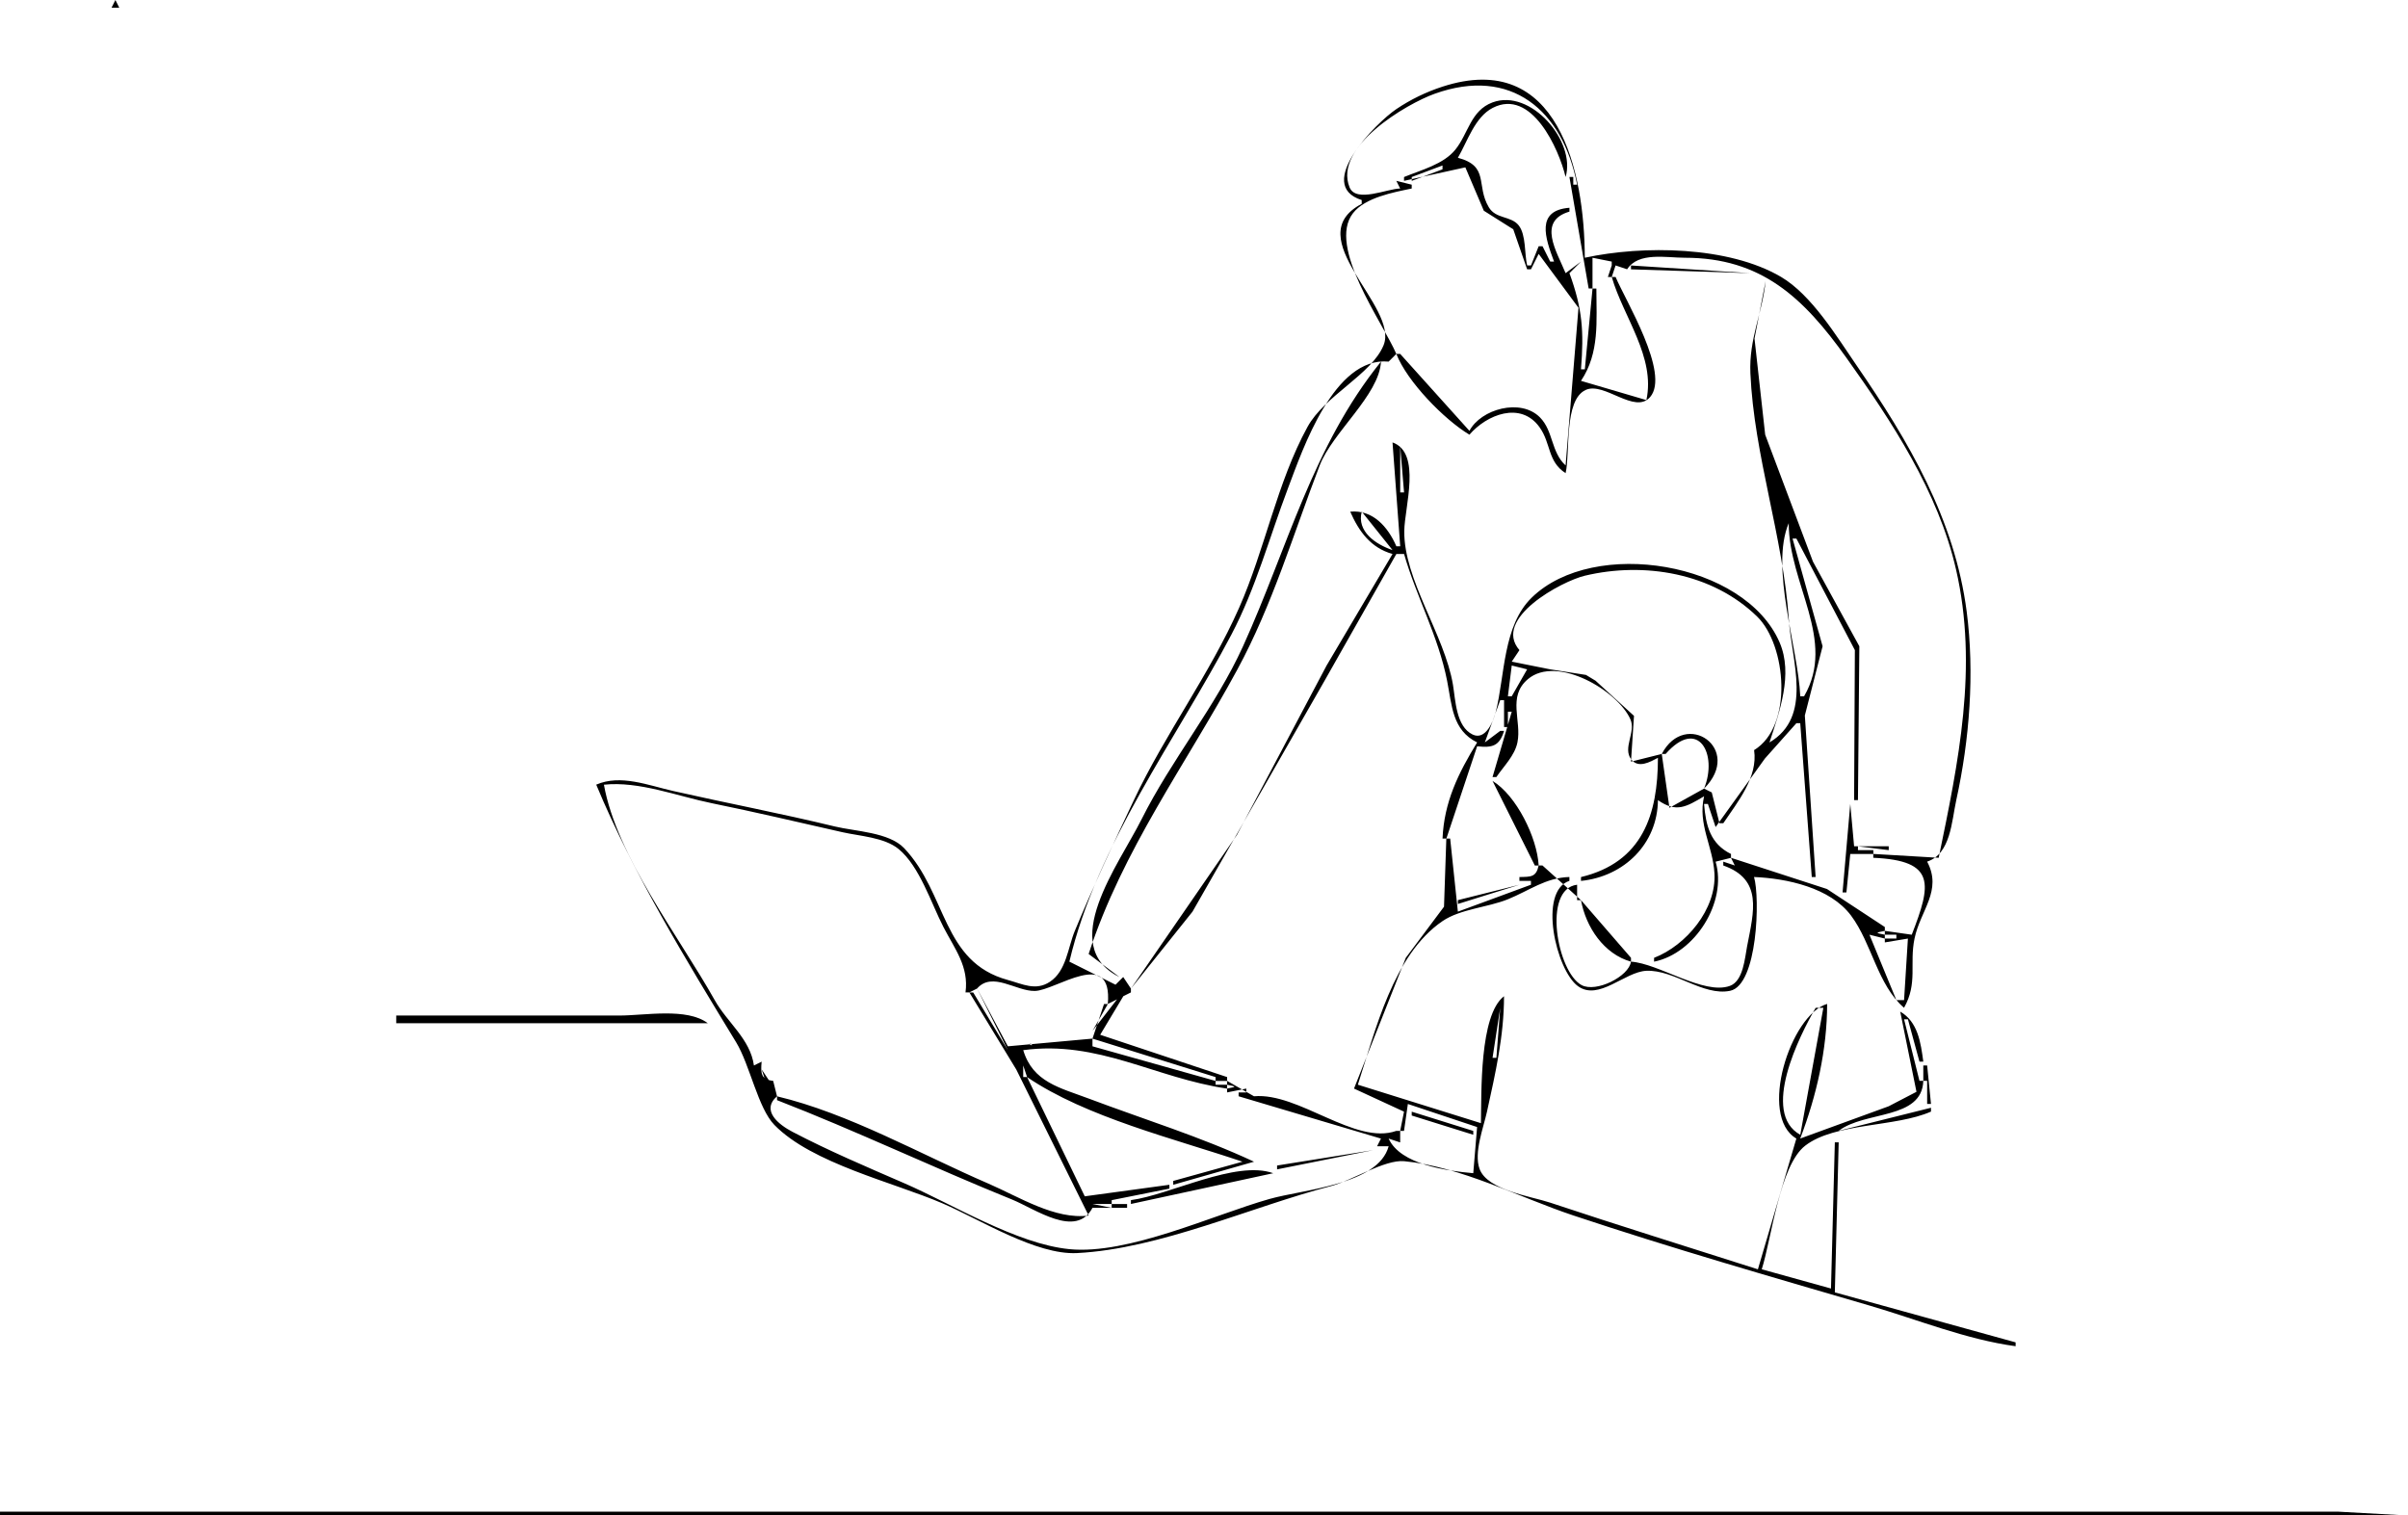 <?xml version="1.0" encoding="UTF-8" standalone="no"?>
<!-- Created with Inkscape (http://www.inkscape.org/) -->

<svg
   width="198.46mm"
   height="124.909mm"
   viewBox="0 0 198.46 124.909"
   version="1.1"
   id="svg1"
   xml:space="preserve"
   inkscape:version="1.3.2 (091e20e, 2023-11-25, custom)"
   sodipodi:docname="guidance.svg"
   xmlns:inkscape="http://www.inkscape.org/namespaces/inkscape"
   xmlns:sodipodi="http://sodipodi.sourceforge.net/DTD/sodipodi-0.dtd"
   xmlns="http://www.w3.org/2000/svg"
   xmlns:svg="http://www.w3.org/2000/svg"><sodipodi:namedview
     id="namedview1"
     pagecolor="#505050"
     bordercolor="#eeeeee"
     borderopacity="1"
     inkscape:showpageshadow="0"
     inkscape:pageopacity="0"
     inkscape:pagecheckerboard="0"
     inkscape:deskcolor="#505050"
     inkscape:document-units="mm"
     inkscape:zoom="0.69219276"
     inkscape:cx="559.81516"
     inkscape:cy="334.44441"
     inkscape:window-width="1920"
     inkscape:window-height="991"
     inkscape:window-x="-9"
     inkscape:window-y="-9"
     inkscape:window-maximized="1"
     inkscape:current-layer="layer1" /><defs
     id="defs1" /><g
     inkscape:label="Layer 1"
     inkscape:groupmode="layer"
     id="layer1"
     transform="translate(-7.949,-77.144)"><rect
       style="fill:#ffffff;fill-opacity:1;stroke-width:0.1;paint-order:fill markers stroke"
       id="rect1"
       width="198.46"
       height="124.909"
       x="7.949"
       y="77.144" /><path
       style="fill:#000000;fill-opacity:1;stroke:none"
       d="m 17.46,77.144 -0.317,0.634 h 0.634 L 17.46,77.144 M 120.177,93.629 v 0.317 c -5.266,2.764 3.129,8.449 1.798,11.664 -0.997,2.409 -4.851,4.14 -6.267,6.724 -2.512,4.585 -3.512,10.104 -5.632,14.9 -2.431,5.498 -6.092,10.386 -8.673,15.851 -1.682,3.56 -3.36,7.14 -4.868,10.779 -0.582,1.403 -0.693,3.3 -2.056,4.202 -1.176,0.778 -2.266,0.178 -3.469,-0.149 -5.446,-1.481 -4.987,-7.116 -8.545,-10.865 -1.251,-1.318 -4.036,-1.38 -5.721,-1.789 -4.417,-1.071 -8.883,-1.92 -13.315,-2.923 -2.046,-0.463 -4.342,-1.399 -6.341,-0.523 3.051,7.329 7.414,14.471 11.535,21.241 1.123,1.844 1.801,5.424 3.149,6.807 3.091,3.172 9.813,4.729 13.848,6.461 3.072,1.318 7.716,4.273 11.096,4.1 6.831,-0.349 14.31,-3.798 20.924,-5.52 1.695,-0.441 4.432,-2.203 6.036,-2.053 4.647,0.434 9.532,3.003 13.937,4.471 8.093,2.698 16.247,5.041 24.411,7.426 3.925,1.147 7.992,2.806 12.047,3.353 v -0.317 l -14.9,-4.121 0.317,-12.364 h -0.317 l -0.317,12.047 -5.707,-1.585 c 0.806,-2.522 1.468,-8.555 3.583,-10.19 2.451,-1.895 7.442,-1.514 10.366,-2.808 v -0.317 l -7.609,1.902 c 2.186,-1.666 6.867,-0.899 6.975,-4.121 h 0.317 v 1.902 h 0.317 l -0.317,-3.17 h -0.317 v 1.268 h -0.317 l -1.268,-5.072 h 0.317 l 0.951,3.487 h 0.317 c -0.212,-1.575 -0.447,-3.28 -1.902,-4.121 l 1.339,6.611 -2.29,1.192 -7.292,2.66 c 1.342,-3.506 2.219,-7.343 2.219,-11.096 -3.025,0.89 -5.701,9.247 -2.536,11.096 l -3.17,10.779 c -5.71,-1.826 -11.432,-3.599 -17.12,-5.495 -1.576,-0.525 -5.18,-1.022 -5.82,-2.782 -0.486,-1.336 0.322,-3.394 0.613,-4.721 0.698,-3.184 1.403,-6.241 1.403,-9.511 -2.038,1.552 -1.852,8.011 -1.902,10.462 l -10.145,-3.17 c 1.436,-4.414 2.902,-10.703 6.975,-13.482 1.469,-1.002 3.723,-1.126 5.389,-1.801 1.769,-0.716 3.111,-1.778 5.072,-1.837 v 0.317 c -2.604,0.864 -1.097,7.375 0.705,8.681 1.714,1.243 3.859,-1.186 5.635,-1.266 2.293,-0.103 4.675,2.106 6.903,1.649 2.274,-0.466 2.476,-7.675 1.973,-9.38 2.72,0.117 6.272,0.877 7.993,3.176 1.727,2.308 2.182,5.721 4.371,7.603 1.147,-2.048 0.427,-3.597 0.864,-5.707 0.483,-2.335 2.311,-3.944 1.039,-6.341 1.944,-0.629 2.016,-3.312 2.402,-5.072 1.095,-4.992 1.517,-10.459 0.858,-15.534 -0.989,-7.612 -4.782,-14.051 -9.074,-20.29 -1.635,-2.376 -3.708,-5.817 -6.234,-7.301 -4.322,-2.539 -11.369,-2.615 -16.167,-1.576 -0.02,-7.087 -2.182,-17.202 -11.73,-14.101 -1.353,0.44 -2.625,1.056 -3.804,1.851 -1.642,1.107 -6.8,6.247 -2.853,7.495 m 17.754,-1.268 h -0.317 v -0.634 h -0.317 l 1.585,9.194 h 0.317 v -2.536 l 1.585,0.317 v 0.317 l -0.317,0.951 h 0.317 l 0.317,-0.951 0.951,0.317 c 0.938,-1.447 3.201,-0.951 4.755,-0.951 6.293,0 9.77,3.273 13.315,8.243 3.746,5.251 7.571,11.057 9.035,17.437 1.849,8.057 0.204,15.877 -1.427,23.777 l -5.389,-0.317 v 0.317 c 5.202,0.224 4.774,2.206 3.17,6.341 l -2.219,-0.317 v 0.317 h 0.951 v 0.317 h -0.951 v 0.317 l 1.902,-0.317 -0.317,5.072 h -0.634 l -2.219,-5.389 1.268,0.317 v -0.317 c -0.802,-0.16 -0.802,-0.157 0,-0.317 v -0.317 l -4.768,-3.133 -7.913,-2.573 0.317,0.634 -0.951,-0.317 v 0.317 c 3.275,1.148 2.518,3.788 1.964,6.658 -0.188,0.973 -0.314,2.866 -1.418,3.266 -2.149,0.778 -5.861,-1.852 -8.154,-1.998 -0.159,1.21 -2.87,2.579 -4.071,1.932 -2.015,-1.086 -3.242,-7.926 -0.367,-8.272 v 1.268 h 0.317 l -3.17,-2.853 h -0.317 c -0.207,0.968 -0.636,0.931 -1.585,0.951 v 0.317 h 0.951 v 0.317 l -6.024,2.219 -0.634,-6.024 h -0.317 l -0.191,5.616 -3.149,4.212 -4.268,10.779 4.121,1.902 -0.317,1.585 h 0.317 l 0.317,-2.219 5.707,1.902 -0.317,3.804 c -2.167,-0.189 -6.002,-0.704 -6.975,-2.853 l 0.951,0.317 v -0.951 h -0.317 c -3.393,1.203 -8.039,-3.187 -11.73,-2.853 l -2.219,-1.268 v 0.317 c 0.802,0.16 0.802,0.157 0,0.317 v 0.317 l 1.585,-0.317 v 0.317 h -0.634 v 0.317 l 11.73,3.487 -0.317,0.634 h 0.951 c -0.855,3.18 -7.012,3.547 -9.828,4.346 -4.675,1.327 -11.636,4.613 -16.485,4.134 -4.358,-0.43 -9.619,-3.704 -13.632,-5.445 -3.093,-1.342 -6.204,-2.662 -9.192,-4.227 -1.146,-0.6 -2.605,-1.758 -1.27,-2.93 l -0.317,-1.268 c -1.006,-0.116 -1.038,-0.608 -0.951,-1.585 l -0.634,0.317 c -0.31,-2.197 -2.189,-3.524 -3.235,-5.389 -2.917,-5.205 -8.08,-11.87 -9.129,-17.754 2.876,-0.313 6.063,0.95 8.877,1.522 3.605,0.733 7.191,1.581 10.779,2.393 1.439,0.326 3.454,0.422 4.632,1.388 1.723,1.412 2.689,4.481 3.693,6.427 0.943,1.827 2.106,3.253 1.82,5.389 h 0.317 l 0.634,-0.317 c 1.256,-1.436 3.196,0.22 4.755,0.198 1.731,-0.024 6.429,-3.667 6.024,1.07 l 1.902,-0.951 v -0.317 l -0.634,-0.951 -0.634,0.634 -3.804,-1.902 c 2.298,-9.698 8.79,-18.295 13.35,-26.947 2.014,-3.822 3.137,-8.028 4.659,-12.047 1.242,-3.28 3.804,-10.884 8.304,-10.462 l 0.634,-0.634 c -1.117,-2.597 -5.722,-8.849 -3.568,-11.605 1.009,-1.291 3.322,-1.71 4.836,-2.027 v -0.317 l -1.268,-0.317 0.317,0.634 c -1.04,-10e-4 -3.642,1.216 -4.173,-0.101 -1.343,-3.33 4.685,-6.877 7.027,-7.714 6.282,-2.246 10.537,1.351 11.73,7.498 m -14.266,-0.634 v 0.317 l 5.054,-1.112 1.522,3.576 2.427,1.531 1.142,3.297 h 0.317 l 0.634,-1.268 3.282,4.438 -1.062,12.998 c -1.214,-1.122 -0.999,-2.829 -2.109,-3.958 -1.591,-1.618 -4.877,-0.687 -5.817,1.105 l -5.707,-6.341 h -0.317 c 0.883,2.273 3.935,5.405 6.024,6.658 1.413,-1.649 4.231,-2.796 5.789,-0.6 0.945,1.332 0.64,2.808 2.136,3.77 0.395,-1.66 -0.162,-6.025 1.658,-6.859 1.524,-0.699 4.049,2.044 5.308,0.588 1.674,-1.936 -2.057,-8.004 -2.844,-9.897 h -0.317 c 0.945,3.282 3.625,6.596 2.853,10.145 l -5.389,-1.585 c 1.55,-2.319 1.268,-4.933 1.268,-7.609 h -0.317 l -0.634,6.658 h -0.317 c 0.248,-3.14 0.124,-4.965 -0.951,-7.926 l 0.951,-0.951 -1.268,0.951 c -0.741,-1.806 -2.354,-4.291 0.317,-5.072 v -0.317 c -2.8,0.216 -1.991,2.498 -1.268,4.438 h -0.317 l -0.634,-1.268 h -0.317 l -0.634,1.585 h -0.317 c -0.227,-0.951 -0.081,-2.519 -0.691,-3.296 -0.636,-0.811 -1.882,-0.511 -2.471,-1.506 -1.08,-1.826 0.078,-3.373 -2.545,-4.074 0.788,-1.349 1.397,-3.353 2.867,-4.111 3.209,-1.656 5.464,3.4 6.01,5.696 0.874,-2.954 -2.886,-7.317 -6.022,-6.149 -1.805,0.672 -1.99,2.557 -3.06,3.888 -0.979,1.217 -2.832,1.687 -4.233,2.262 m 3.17,-0.951 v 0.317 l -2.536,0.951 v -0.317 l 2.536,-0.951 m 15.534,8.243 v 0.317 l 9.828,0.317 -9.828,-0.634 m 11.096,1.268 c -0.275,2.687 -1.38,4.773 -1.256,7.609 0.298,6.789 2.697,13.428 3.166,20.29 0.237,3.469 2.005,8.014 -1.593,10.145 0.825,-2.537 1.966,-5.62 0.835,-8.243 -2.861,-6.629 -15.297,-8.688 -20.423,-3.7 -2.383,2.319 -2.21,6.394 -2.965,9.407 -0.192,0.766 -0.836,2.406 -1.915,1.883 -1.369,-0.664 -1.406,-2.834 -1.618,-4.102 -0.691,-4.121 -4.065,-8.672 -4.013,-12.681 0.025,-1.951 1.445,-6.443 -0.968,-7.292 l 0.634,8.56 h -0.317 c -0.696,-1.609 -1.951,-3.032 -3.804,-2.853 0.725,1.648 1.704,2.986 3.487,3.487 l -5.434,9.194 -7.382,13.949 -8.742,12.681 5.072,-6.341 10.878,-19.022 5.925,-10.462 h 0.634 c 1.024,3.555 2.825,6.77 3.549,10.462 0.399,2.032 0.424,4.061 2.474,5.072 -1.551,2.534 -2.723,4.909 -2.853,7.926 h 0.317 l 2.536,-7.609 c 1.258,0.141 1.837,-0.018 2.219,-1.268 h -0.317 l -1.268,0.951 1.268,-3.487 h 0.317 v 2.219 h 0.317 v -1.268 h 0.317 l -1.585,5.389 h 0.317 c 0.603,-0.887 1.517,-1.773 1.736,-2.853 0.365,-1.796 -0.85,-3.765 0.86,-5.214 2.395,-2.03 7.441,0.971 8.458,3.326 0.451,1.045 -0.66,2.341 0.056,3.281 0.592,0.778 1.571,0.208 2.205,-0.124 -5.2e-4,4.665 -1.264,8.611 -6.341,9.828 v 0.317 c 3.582,-0.367 6.309,-3.079 6.341,-6.658 1.514,1.053 2.317,0.564 3.804,-0.317 -0.535,2.327 0.725,4.083 0.855,6.353 0.17,2.966 -2.342,5.941 -4.977,6.962 v 0.317 c 3.376,-0.681 6.046,-4.919 5.072,-8.243 l 1.268,-0.317 v -0.317 c -1.7,-0.838 -2.073,-2.328 -2.219,-4.121 h 0.317 l 0.634,1.902 4.063,-5.648 2.595,-2.912 h 0.317 l 0.951,12.681 h 0.317 l -0.889,-13.315 1.464,-5.707 -2.476,-8.877 h 0.317 l 4.819,9.194 -0.063,12.364 h 0.317 l 0.115,-12.681 -3.822,-6.975 -3.938,-10.462 -0.881,-7.926 0.918,-4.755 m -31.703,6.658 c -5.666,7.03 -7.691,15.356 -11.37,23.46 -2.266,4.991 -5.9,9.34 -8.364,14.266 -1.863,3.726 -6.983,10.426 -1.824,12.998 l -2.536,-1.902 c 2.808,-8.614 8.015,-15.613 12.266,-23.46 2.884,-5.324 4.613,-11.176 6.776,-16.803 1.05,-2.732 4.911,-5.803 5.052,-8.56 m 1.585,6.975 0.317,3.804 h -0.317 v -3.804 m -3.17,5.389 2.536,3.17 c -1.386,-0.472 -2.964,-1.534 -2.536,-3.17 m 35.19,0.951 c 0.003,5.021 3.95,9.648 1.268,14.266 h -0.317 c -0.172,-3.998 -2.507,-10.558 -0.951,-14.266 m -2.853,18.705 c 0.325,2.228 -1.345,4.256 -2.536,6.024 H 149.661 l -0.634,-2.536 -0.634,-0.317 -2.853,1.585 -0.634,-4.438 -2.536,0.634 0.248,-3.775 -3.168,-2.896 -0.79,-0.478 -2.947,-0.46 -3.17,-0.634 0.634,-0.951 c -2.257,-2.602 3.501,-5.684 5.389,-6.133 4.876,-1.16 10.509,-0.242 14.208,3.375 2.402,2.349 2.99,9.021 -0.258,11.001 m -19.339,-7.926 0.317,0.317 -0.317,-0.317 m -0.634,0.951 1.268,0.317 -1.268,2.219 h -0.317 l 0.317,-2.536 m 12.364,7.292 h 0.317 c 2.69,-3.06 4.324,0.019 3.17,2.853 3.272,-3.278 -1.533,-6.581 -3.487,-2.853 m -13.949,2.219 3.487,6.975 h 0.317 c -0.126,-2.302 -1.833,-5.77 -3.804,-6.975 m 29.484,1.902 -0.634,7.292 h 0.317 l 0.317,-3.17 h 1.902 v -0.317 h -1.268 v -0.317 l 2.536,0.317 v -0.317 h -2.853 l -0.317,-3.487 m -32.337,7.926 v 0.317 l 5.072,-1.585 -5.072,1.268 m 10.145,0 c 0.401,2.22 1.885,4.444 4.121,5.072 v -0.317 l -4.121,-4.755 m -49.774,7.292 2.536,5.072 -2.853,-4.755 h -0.317 l 3.869,6.359 5.959,12.029 c -2.752,0.368 -5.763,-1.555 -8.243,-2.625 -5.577,-2.406 -11.531,-5.8 -17.437,-7.203 v 0.317 c 6.524,2.53 12.854,5.554 19.339,8.179 1.962,0.794 5.307,3.245 6.658,0.698 h 2.853 v -0.317 h -1.268 v -0.317 l 4.755,-0.951 v -0.317 l -6.975,0.951 -4.755,-9.828 c 4.86,3.311 12.179,5.089 17.754,6.975 l -5.707,1.585 v 0.317 l 6.658,-1.902 c -4.382,-2.049 -9.107,-3.5 -13.632,-5.207 -2.353,-0.887 -4.602,-1.344 -5.389,-3.987 6.201,-0.834 10.824,2.287 16.803,3.17 v -0.317 h -0.951 v -0.317 h 0.951 v -0.317 l -10.462,-3.487 1.902,-3.17 h -0.317 l -2.219,2.853 1.268,-2.219 h -0.317 l -0.951,2.853 -6.975,0.634 -2.536,-4.755 m 43.116,1.585 -0.317,4.121 h -0.317 l 0.634,-4.121 m 26.63,0 -1.902,10.462 c -3.271,-1.804 -0.061,-8.185 1.268,-10.462 h 0.634 m -117.618,0.634 v 0.634 h 25.679 c -1.723,-1.305 -5.191,-0.634 -7.292,-0.634 h -18.388 m 67.527,5.072 v 0.317 l -10.145,-2.853 v -0.634 l 10.145,3.17 m -15.217,-2.748 0.106,0.106 c -0.156,0.052 -0.351,-0.106 -0.106,-0.106 m -0.634,0.211 -0.317,0.317 0.317,-0.317 m -0.317,0.951 -0.317,0.317 0.317,-0.317 m 38.995,0.317 -0.317,0.317 0.317,-0.317 m -38.678,0.317 0.317,0.951 H 92.279 v -0.951 m -21.558,0.317 0.317,0.951 h 0.317 l -0.634,-0.951 m 53.578,3.487 v 0.317 l 5.072,1.585 v -0.317 l -5.072,-1.585 m -11.096,4.438 v 0.317 l 7.926,-1.585 -7.926,1.268 m -12.047,2.853 v 0.317 l 11.73,-2.536 c -3.076,-1.101 -8.501,1.784 -11.73,2.219 m -1.585,0.317 v 0.317 l -1.585,-0.317 h 1.585 m -91.621,25.362 v 0.317 H 206.409 l -5.707,-0.317 H 189.29 148.71 Z"
       id="path1"
       sodipodi:nodetypes="ccccccsssssscssscsssssssscccccccsccccccccccccccccccccccssscccssccssscscscsssscssccccccccccccccssscccccccccccccccccccccccsscscccccccccccccccccccccccccccccccccccccssssccccscssssccccccccccssccsccccsscccccccccccsccccscsscccccccccccccccccccsscscsscccccccccccsscssssscccccccccccccscccccccccccccccsssscccccsccccccccccccccccccccccccccssccsscccccccccccccccccccccccccccscccccccccccccccccccccccccccccccccccccccccccsccscccccccccccccscccccccccccccccccccccccccccscccccccccccccccccccccccccccccccccccccccccccccccccc" /></g></svg>
